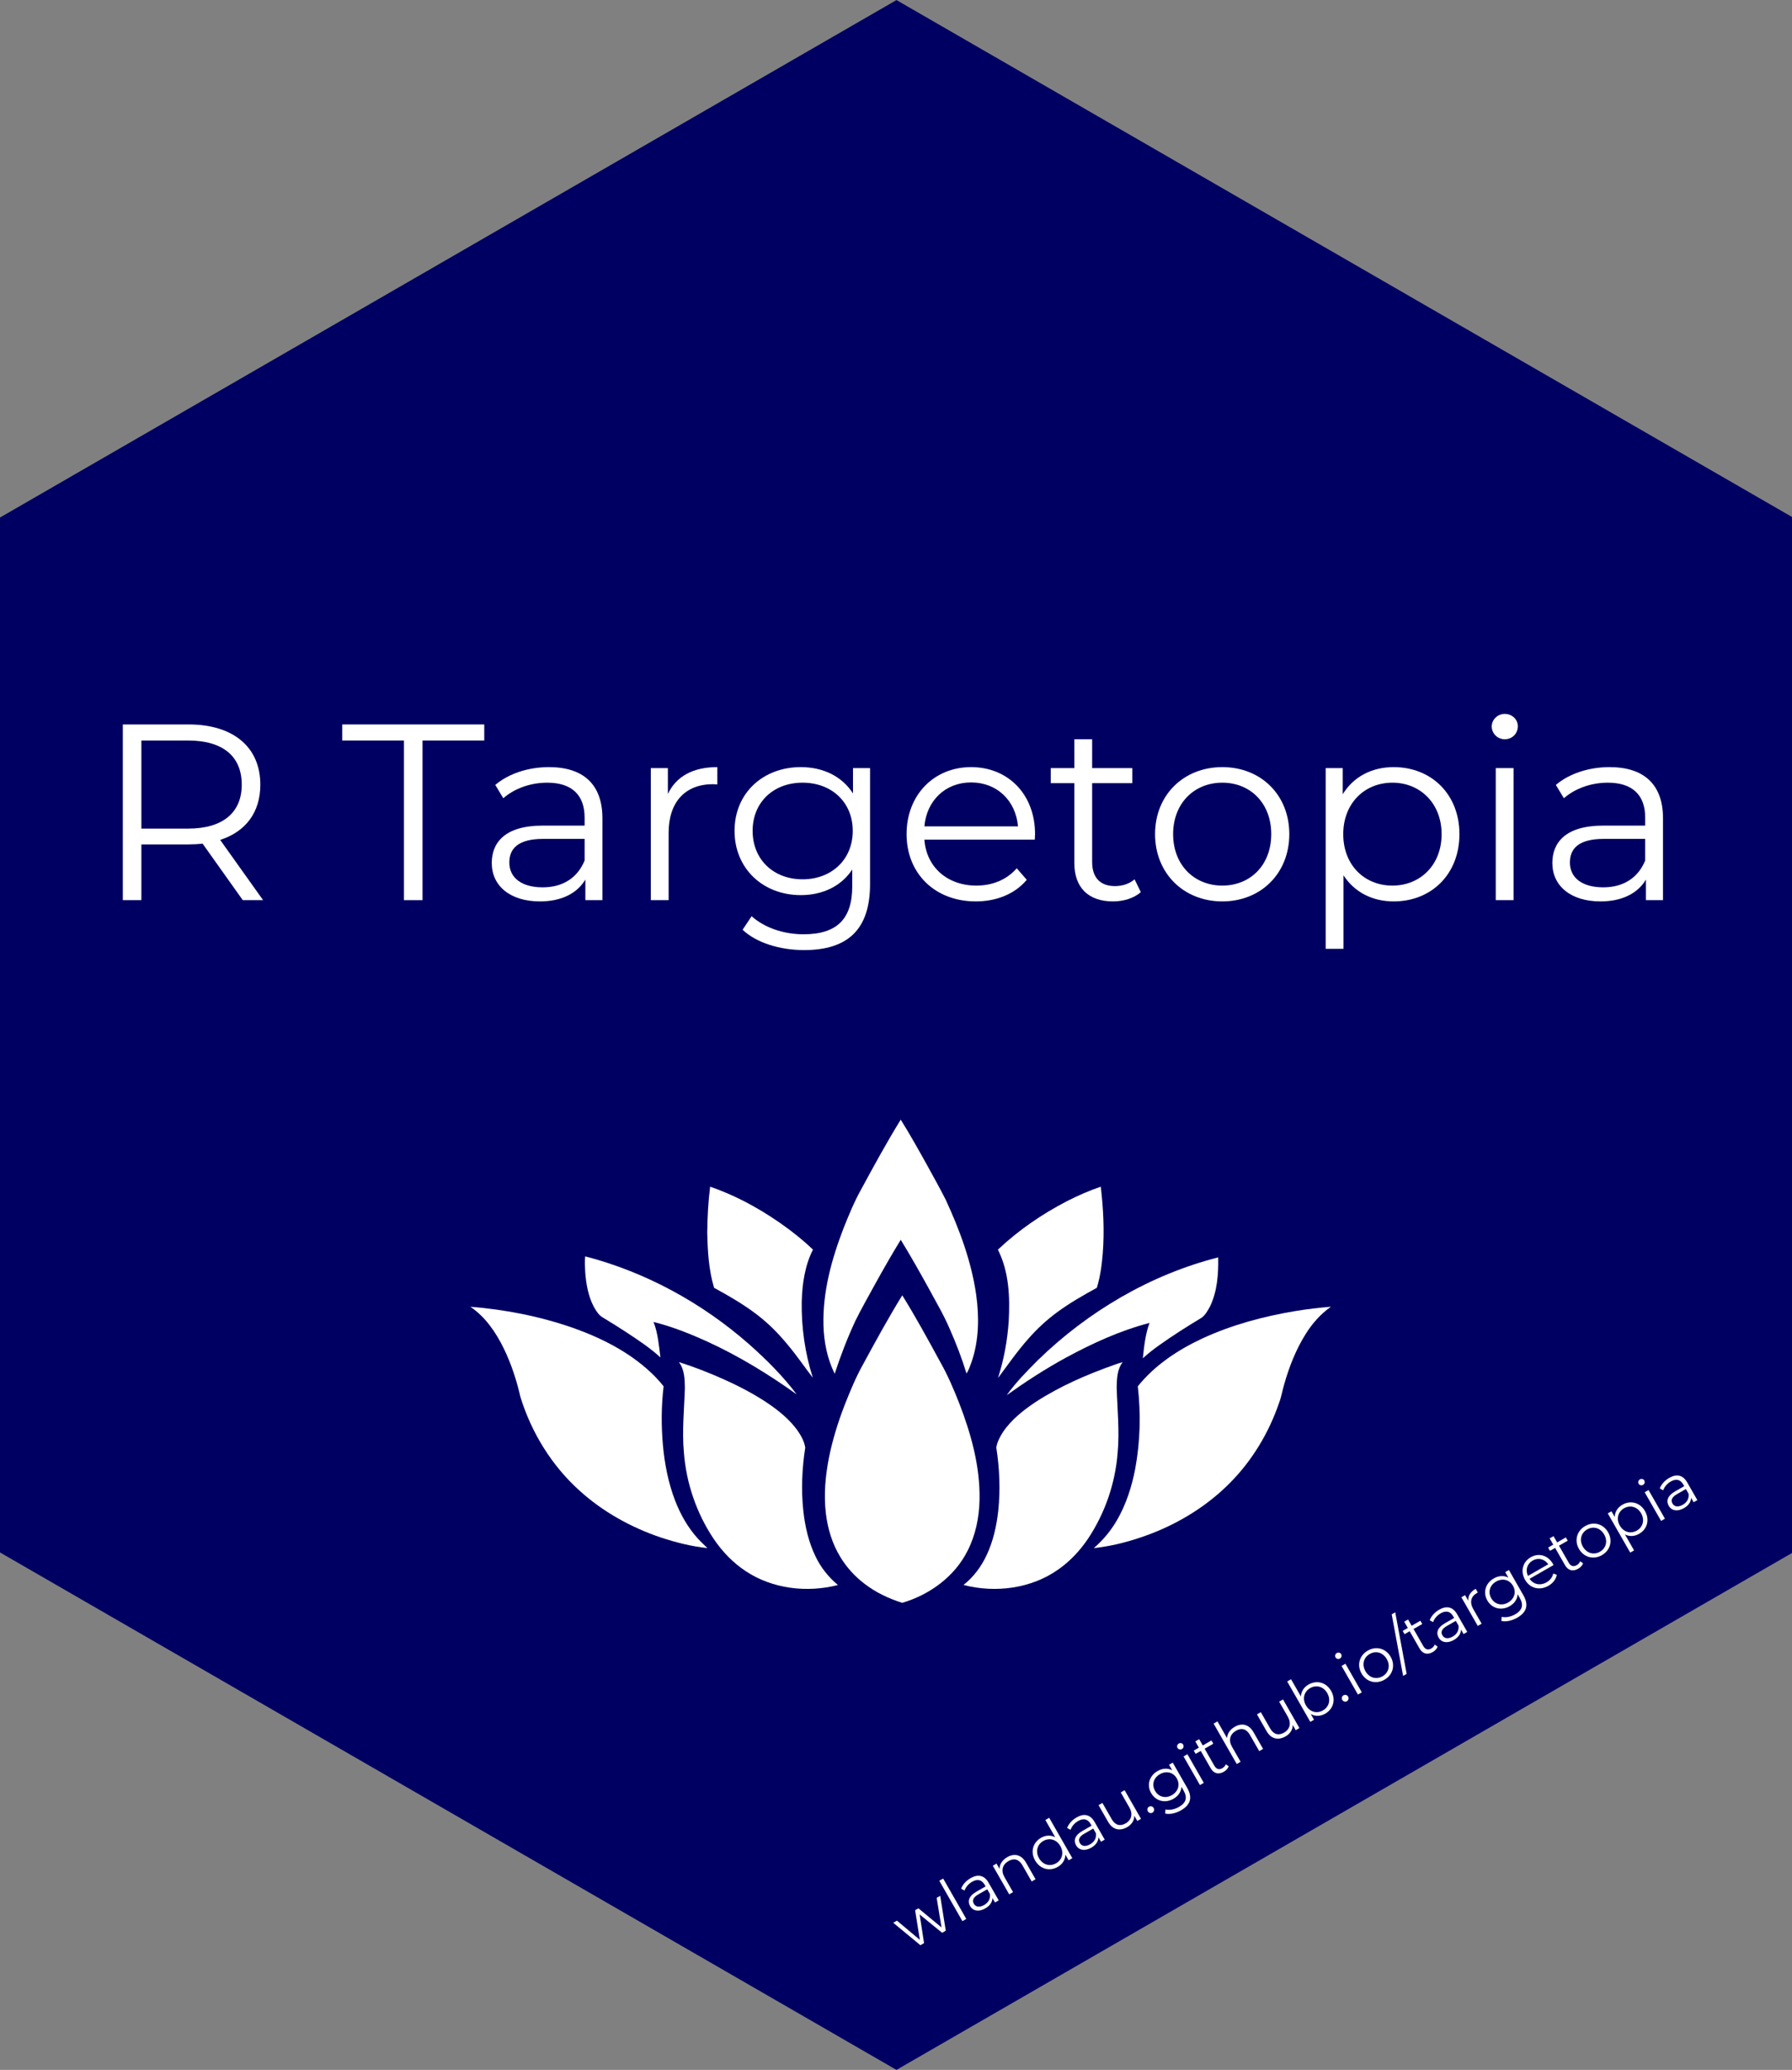 <?xml version="1.0" encoding="UTF-8" standalone="no"?>
<svg
   xmlns:sketchjs="https://sketch.io/dtd/"
   xmlns:dc="http://purl.org/dc/elements/1.1/"
   xmlns:cc="http://creativecommons.org/ns#"
   xmlns:rdf="http://www.w3.org/1999/02/22-rdf-syntax-ns#"
   xmlns:svg="http://www.w3.org/2000/svg"
   xmlns="http://www.w3.org/2000/svg"
   xmlns:sodipodi="http://sodipodi.sourceforge.net/DTD/sodipodi-0.dtd"
   xmlns:inkscape="http://www.inkscape.org/namespaces/inkscape"
   inkscape:export-ydpi="38"
   inkscape:export-xdpi="38"
   inkscape:export-filename="logo-hexbin.png"
   sodipodi:docname="logo.svg"
   inkscape:version="1.1-dev (48d18c81, 2020-07-08)"
   id="svg2"
   sketchjs:version="5.1.37"
   viewBox="463.36 86 457.047 527.768"
   height="527.768"
   width="457.047"
   sketchjs:metadata="eyJ0aXRsZSI6IkxvZ29NYWtyIiwiZGVzY3JpcHRpb24iOiJtYWRlIHdpdGggaHR0cDovL2xvZ29tYWtyLmNvbSIsIm1ldGFkYXRhIjp7InVzZXJBZ2VudCI6eyJ1c2VyQWdlbnQiOiJNb3ppbGxhLzUuMCAoWDExOyBVYnVudHU7IExpbnV4IHg4Nl82NDsgcnY6NTYuMCkgR2Vja28vMjAxMDAxMDEgRmlyZWZveC81Ni4wIiwiZWRnZSI6ZmFsc2UsImZpcmVmb3giOnRydWUsImllIjpmYWxzZSwib3BlcmEiOmZhbHNlLCJjaHJvbWUiOmZhbHNlLCJzYWZhcmkiOmZhbHNlLCJibGFja2JlcnJ5IjpmYWxzZSwibWFjIjpmYWxzZSwid2luZG93cyI6ZmFsc2UsImxpbnV4Ijp0cnVlLCJhbmRyb2lkIjpmYWxzZSwiaW9zIjpmYWxzZSwiX21vYmlsZSI6ZmFsc2UsImNvcmRvdmEiOmZhbHNlLCJwaGFudG9tIjpmYWxzZSwiY2hyb21lQXBwIjpmYWxzZSwibm9kZSI6ZmFsc2UsIm5vZGV3ZWJraXQiOmZhbHNlLCJsYW5nIjoiZW4tdXMiLCJoaXN0b3J5Ijp0cnVlLCJjaG9vc2VFbnRyeSI6ZmFsc2UsImNhbnZhcyI6dHJ1ZSwiY3NzQmFja2dyb3VuZEJsZW5kTW9kZSI6ImJhY2tncm91bmRCbGVuZE1vZGUiLCJjc3NCYWNrZ3JvdW5kQ2xpcCI6ImJhY2tncm91bmRDbGlwIiwiY3NzRmlsdGVyIjoiZmlsdGVyIiwiY3NzVGV4dEZpbGxDb2xvciI6IndlYmtpdFRleHRGaWxsQ29sb3IiLCJjc3NUcmFuc2Zvcm0iOiJ0cmFuc2Zvcm0iLCJjc3NUcmFuc2Zvcm1PcmlnaW4iOiJ0cmFuc2Zvcm1PcmlnaW4iLCJjdHhfaW1hZ2VTbW9vdGhpbmciOnRydWUsImN0eF9saW5lRGFzaCI6dHJ1ZSwiY3R4X2JsaXAiOnRydWUsImdjbyI6eyJzb3VyY2Utb3ZlciI6dHJ1ZSwic291cmNlLWluIjp0cnVlLCJzb3VyY2Utb3V0Ijp0cnVlLCJzb3VyY2UtYXRvcCI6dHJ1ZSwiZGVzdGluYXRpb24tb3ZlciI6dHJ1ZSwiZGVzdGluYXRpb24taW4iOnRydWUsImRlc3RpbmF0aW9uLW91dCI6dHJ1ZSwiZGVzdGluYXRpb24tYXRvcCI6dHJ1ZSwibGlnaHRlciI6dHJ1ZSwiY29weSI6dHJ1ZSwieG9yIjp0cnVlLCJfX2NvbXBvc2l0ZSI6dHJ1ZSwibm9ybWFsIjp0cnVlLCJtdWx0aXBseSI6dHJ1ZSwic2NyZWVuIjp0cnVlLCJvdmVybGF5Ijp0cnVlLCJkYXJrZW4iOnRydWUsImxpZ2h0ZW4iOnRydWUsImNvbG9yLWRvZGdlIjp0cnVlLCJjb2xvci1idXJuIjp0cnVlLCJoYXJkLWxpZ2h0Ijp0cnVlLCJzb2Z0LWxpZ2h0Ijp0cnVlLCJkaWZmZXJlbmNlIjp0cnVlLCJleGNsdXNpb24iOnRydWUsImh1ZSI6dHJ1ZSwic2F0dXJhdGlvbiI6dHJ1ZSwiY29sb3IiOnRydWUsImx1bWlub3NpdHkiOnRydWUsIl9fYmxlbmQiOnRydWV9LCJfcGl4ZWxSYXRpbyI6MSwicGl4ZWxSYXRpbyI6MSwiaWRiIjp0cnVlLCJpbmNvZ25pdG8iOmZhbHNlLCJpb19ibG9iIjp0cnVlLCJpZGJfYmxvYiI6dHJ1ZSwiY2xpcGJvYXJkIjp0cnVlfX0sImNsaXBQYXRoIjp7ImVuYWJsZWQiOnRydWV9LCJleHBvcnREUEkiOjcyLCJleHBvcnRGb3JtYXQiOiJwbmciLCJleHBvcnRRdWFsaXR5IjowLjk1LCJzY2FsZSI6MSwidW5pdHMiOiIlIiwid2lkdGgiOjEwMCwiaGVpZ2h0IjoxMDAsInBhZ2VzIjp7Imxlbmd0aCI6MSwiZGF0YSI6W3sid2lkdGgiOjEwMCwiaGVpZ2h0IjoxMDB9XX19"
   version="1.1">
  <rect x="463.36" y="86" width="457.047" height="527.768" fill="#808080" stroke="none"/>
  <defs
     id="defs23">
    <marker
       inkscape:isstock="true"
       style="overflow:visible"
       id="marker1205"
       refX="0.0"
       refY="0.0"
       orient="auto"
       inkscape:stockid="TriangleOutL">
      <path
         transform="scale(0.8)"
         style="fill-rule:evenodd;stroke:#ffffff;stroke-width:1pt;stroke-opacity:1;fill:#ffffff;fill-opacity:1"
         d="M 5.77,0.0 L -2.88,5.0 L -2.88,-5.0 L 5.77,0.0 z "
         id="path1203" />
    </marker>
    <marker
       inkscape:isstock="true"
       style="overflow:visible"
       id="TriangleOutL"
       refX="0.0"
       refY="0.0"
       orient="auto"
       inkscape:stockid="TriangleOutL">
      <path
         transform="scale(0.8)"
         style="fill-rule:evenodd;stroke:#ffffff;stroke-width:1pt;stroke-opacity:1;fill:#ffffff;fill-opacity:1"
         d="M 5.77,0.0 L -2.88,5.0 L -2.88,-5.0 L 5.77,0.0 z "
         id="path1065" />
    </marker>
    <marker
       inkscape:isstock="true"
       style="overflow:visible;"
       id="marker1281"
       refX="0.0"
       refY="0.0"
       orient="auto"
       inkscape:stockid="Arrow2Lend">
      <path
         transform="scale(1.1) rotate(180) translate(1,0)"
         d="M 8.719,4.034 L -2.207,0.016 L 8.719,-4.002 C 6.973,-1.63 6.983,1.616 8.719,4.034 z "
         style="fill-rule:evenodd;stroke-width:0.625;stroke-linejoin:round;stroke:#ffffff;stroke-opacity:1;fill:#ffffff;fill-opacity:1"
         id="path1279" />
    </marker>
    <marker
       inkscape:isstock="true"
       style="overflow:visible;"
       id="Arrow2Lend"
       refX="0.0"
       refY="0.0"
       orient="auto"
       inkscape:stockid="Arrow2Lend">
      <path
         transform="scale(1.1) rotate(180) translate(1,0)"
         d="M 8.719,4.034 L -2.207,0.016 L 8.719,-4.002 C 6.973,-1.63 6.983,1.616 8.719,4.034 z "
         style="fill-rule:evenodd;stroke-width:0.625;stroke-linejoin:round;stroke:#ffffff;stroke-opacity:1;fill:#ffffff;fill-opacity:1"
         id="path1020" />
    </marker>
    <marker
       inkscape:isstock="true"
       style="overflow:visible;"
       id="marker1255"
       refX="0.0"
       refY="0.0"
       orient="auto"
       inkscape:stockid="Arrow2Send">
      <path
         transform="scale(0.3) rotate(180) translate(-2.3,0)"
         d="M 8.719,4.034 L -2.207,0.016 L 8.719,-4.002 C 6.973,-1.63 6.983,1.616 8.719,4.034 z "
         style="fill-rule:evenodd;stroke-width:0.625;stroke-linejoin:round;stroke:#ffffff;stroke-opacity:1;fill:#ffffff;fill-opacity:1"
         id="path1253" />
    </marker>
    <marker
       inkscape:isstock="true"
       style="overflow:visible;"
       id="marker1233"
       refX="0.0"
       refY="0.0"
       orient="auto"
       inkscape:stockid="Arrow2Send">
      <path
         transform="scale(0.3) rotate(180) translate(-2.3,0)"
         d="M 8.719,4.034 L -2.207,0.016 L 8.719,-4.002 C 6.973,-1.63 6.983,1.616 8.719,4.034 z "
         style="fill-rule:evenodd;stroke-width:0.625;stroke-linejoin:round;stroke:#ffffff;stroke-opacity:1;fill:#ffffff;fill-opacity:1"
         id="path1231" />
    </marker>
    <marker
       inkscape:isstock="true"
       style="overflow:visible;"
       id="marker1217"
       refX="0.0"
       refY="0.0"
       orient="auto"
       inkscape:stockid="Arrow1Send">
      <path
         transform="scale(0.2) rotate(180) translate(6,0)"
         style="fill-rule:evenodd;stroke:#ffffff;stroke-width:1pt;stroke-opacity:1;fill:#ffffff;fill-opacity:1"
         d="M 0.0,0.0 L 5.0,-5.0 L -12.5,0.0 L 5.0,5.0 L 0.0,0.0 z "
         id="path1215" />
    </marker>
    <marker
       inkscape:isstock="true"
       style="overflow:visible;"
       id="Arrow2Send"
       refX="0.0"
       refY="0.0"
       orient="auto"
       inkscape:stockid="Arrow2Send">
      <path
         transform="scale(0.3) rotate(180) translate(-2.3,0)"
         d="M 8.719,4.034 L -2.207,0.016 L 8.719,-4.002 C 6.973,-1.63 6.983,1.616 8.719,4.034 z "
         style="fill-rule:evenodd;stroke-width:0.625;stroke-linejoin:round;stroke:#ffffff;stroke-opacity:1;fill:#ffffff;fill-opacity:1"
         id="path940" />
    </marker>
    <marker
       inkscape:isstock="true"
       style="overflow:visible;"
       id="Arrow1Send"
       refX="0.0"
       refY="0.0"
       orient="auto"
       inkscape:stockid="Arrow1Send">
      <path
         transform="scale(0.2) rotate(180) translate(6,0)"
         style="fill-rule:evenodd;stroke:#ffffff;stroke-width:1pt;stroke-opacity:1;fill:#ffffff;fill-opacity:1"
         d="M 0.0,0.0 L 5.0,-5.0 L -12.5,0.0 L 5.0,5.0 L 0.0,0.0 z "
         id="path922" />
    </marker>
    <marker
       inkscape:isstock="true"
       style="overflow:visible;"
       id="Arrow1Lend"
       refX="0.0"
       refY="0.0"
       orient="auto"
       inkscape:stockid="Arrow1Lend">
      <path
         transform="scale(0.8) rotate(180) translate(12.5,0)"
         style="fill-rule:evenodd;stroke:#ffffff;stroke-width:1pt;stroke-opacity:1;fill:#ffffff;fill-opacity:1"
         d="M 0.0,0.0 L 5.0,-5.0 L -12.5,0.0 L 5.0,5.0 L 0.0,0.0 z "
         id="path910" />
    </marker>
    <inkscape:perspective
       id="perspective4668"
       inkscape:persp3d-origin="230.26268 : 204.61832 : 1"
       inkscape:vp_z="458.78623 : 292.57966 : 1"
       inkscape:vp_y="0 : 1000 : 0"
       inkscape:vp_x="1.7391305 : 292.57966 : 1"
       sodipodi:type="inkscape:persp3d" />
  </defs>
  <sodipodi:namedview
     inkscape:snap-text-baseline="false"
     showguides="false"
     inkscape:current-layer="svg2"
     inkscape:window-maximized="0"
     inkscape:window-y="126"
     inkscape:window-x="30"
     inkscape:cy="281.90184"
     inkscape:cx="333.12883"
     inkscape:zoom="1.63"
     showgrid="false"
     id="namedview21"
     inkscape:window-height="1035"
     inkscape:window-width="1920"
     inkscape:pageshadow="2"
     inkscape:pageopacity="0"
     guidetolerance="10"
     gridtolerance="10"
     objecttolerance="10"
     borderopacity="1"
     bordercolor="#666666"
     pagecolor="#ffffff" />
  <path
     inkscape:connector-curvature="0"
     id="path4525"
     d="M 582.419,531.484 473.569,469.296 l 0.215,-125.401 0.215,-125.401 109.119,-62.353 109.119,-62.353 5.6,3.174 c 3.08,1.746 52.214,29.816 109.186,62.38 l 103.585,59.206 v 125.34 125.34 l -108.635,62.218 c -59.749,34.22 -109.101,62.22 -109.67,62.224 -0.569,0.003 -50.017,-27.979 -109.885,-62.183 z"
     style="fill-opacity:1;stroke:#1c366b;stroke-width:1.028;stroke-opacity:1;opacity:1;fill-rule:nonzero;fill:#000062;stroke-miterlimit:4;stroke-dasharray:none" />
  <g
     id="g94" />
  <path
     inkscape:connector-curvature="0"
     style="fill:#000062;fill-opacity:1"
     id="path4"
     d="m 692.005,107.168 210.353,121.378 0,242.694 -210.353,121.378 -210.353,-121.378 0,-242.694 z m 0,-21.15 -228.645,131.937 0,263.877 228.645,131.937 228.645,-131.937 0,-263.877 z" />
  <path
     transform="translate(463.36,86)"
     inkscape:connector-curvature="0"
     id="path4533"
     d="M 126.01,447.081 C 69.576,414.516 22.215,387.092 20.761,386.14 l -2.642,-1.731 V 263.677 142.945 L 122.848,82.533 C 180.448,49.307 228.08,22.121 228.696,22.121 c 0.616,0 48.213,27.171 105.772,60.379 l 104.652,60.379 -0.006,121.037 -0.006,121.037 -99.662,57.5 c -54.814,31.625 -102.175,58.926 -105.245,60.668 l -5.583,3.168 z m 112.175,51.339 c 1.064,-0.569 1.934,-1.979 1.934,-3.132 0,-1.632 -2.318,-6.518 -4.581,-9.657 -0.701,-0.972 -6.419,3.15 -6.419,4.627 0,2.759 2.9,6.189 5.307,6.276 1.206,0.043 1.631,0.306 0.943,0.583 -1.525,0.615 -1.66,2.338 -0.184,2.338 0.586,0 1.936,-0.466 3,-1.035 z m 4.899,-7.215 c -0.019,-0.688 -0.679,-2.375 -1.465,-3.75 -1.704,-2.981 -1.838,-4 -0.526,-4 0.536,0 1.672,1.35 2.526,3 1.711,3.309 3.572,3.785 5.857,1.5 0.825,-0.825 1.994,-1.5 2.597,-1.5 0.699,0 0.544,-1.07 -0.429,-2.95 -1.927,-3.727 -1.928,-5.05 -0.004,-5.05 0.837,0 2.034,1.125 2.661,2.5 1.007,2.211 3.818,3.569 3.818,1.844 0,-1.131 -5.058,-7.344 -5.979,-7.344 -0.483,0 -1.541,0.663 -2.352,1.474 -1.299,1.299 -1.542,1.299 -2.04,0 -0.839,-2.186 -2.868,-1.805 -2.166,0.407 0.716,2.256 -2.365,3.876 -3.617,1.902 -0.79,-1.246 -1.039,-0.821 -1.252,2.134 -0.142,1.979 -2.593,2.608 -2.593,0.665 0,-0.871 -0.45,-1.583 -1,-1.583 -1.602,0 -1.185,1.664 1.75,6.985 2.68,4.859 4.286,6.294 4.215,3.765 z m 20.393,-11.25 c 0.825,-0.825 2.011,-1.5 2.635,-1.5 0.662,0 0.198,-1.669 -1.113,-4 -2.707,-4.816 -5.855,-5.786 -3.406,-1.05 1.915,3.704 1.929,5.05 0.051,5.05 -0.811,0 -2.18,-1.365 -3.043,-3.033 -0.863,-1.668 -2,-2.766 -2.528,-2.439 -1.05,0.649 0.274,3.793 2.829,6.722 1.866,2.139 2.642,2.182 4.574,0.25 z m 8.689,-4.5 c 0.486,0 1.351,-0.874 1.923,-1.943 2.087,-3.899 -3.325,-10.101 -6.256,-7.17 -0.781,0.781 -1.567,0.65 -2.8,-0.466 -2.961,-2.68 -2.806,-0.131 0.329,5.386 2.048,3.604 3.482,5.129 4.468,4.75 0.799,-0.307 1.85,-0.557 2.336,-0.557 z m 7.103,-5.5 c 0,-0.522 -0.484,-1.111 -1.075,-1.308 -0.591,-0.197 -1.075,0.392 -1.075,1.308 0,0.917 0.484,1.505 1.075,1.308 0.591,-0.197 1.075,-0.786 1.075,-1.308 z m 7.407,-2.918 c 2.396,-1.752 1.334,-3.129 -1.318,-1.71 -1.37,0.733 -2.268,0.698 -3.086,-0.119 -1.651,-1.651 -1.424,-4.753 0.347,-4.753 0.825,0 1.5,-0.45 1.5,-1 0,-2.084 -4.073,-0.933 -5.163,1.459 -0.897,1.969 -0.789,2.965 0.544,5 1.868,2.85 4.294,3.23 7.176,1.123 z m 8.255,-6.389 c 0.57,-3.807 -1.598,-6.343 -5.129,-6.001 -2.761,0.267 -3.224,0.727 -3.49,3.462 -0.226,2.325 0.264,3.554 1.865,4.675 2.725,1.909 6.318,0.772 6.753,-2.136 z m 3.713,-4.143 c -0.839,-1.623 -1.526,-3.423 -1.526,-4 0,-2.153 2.559,-0.932 4.241,2.021 2.238,3.933 4.33,2.933 2.256,-1.078 -2.794,-5.403 -0.729,-7.303 2.266,-2.084 1.265,2.204 2.284,2.835 4.203,2.603 1.394,-0.168 2.484,-0.69 2.422,-1.159 -0.668,-5.097 -2.848,-13.353 -3.525,-13.353 -1.156,0 -1.08,2.678 0.206,7.31 1.447,5.209 0.622,6.901 -1.434,2.94 -1.84,-3.546 -5.931,-4.529 -7.021,-1.687 -0.33,0.86 -1.017,1.306 -1.526,0.991 -0.51,-0.315 -1.606,0.107 -2.436,0.937 -0.83,0.83 -2.005,1.509 -2.61,1.509 -0.606,0 -0.075,1.797 1.179,3.992 2.731,4.782 5.727,5.74 3.306,1.057 z m 20.474,-10.705 c 0,-2.545 0.078,-2.584 1.901,-0.935 2.72,2.462 3.585,0.397 2.082,-4.971 -1.287,-4.598 -3.634,-5.171 -2.489,-0.607 0.643,2.564 0.617,2.579 -1.356,0.793 -2.459,-2.225 -4.148,-1.414 -3.387,1.626 0.544,2.172 0.495,2.189 -1.425,0.497 -3.409,-3.005 -3.532,-0.556 -0.147,2.936 3.887,4.01 4.821,4.138 4.821,0.661 z m 10,-3.96 c 0,-1.868 -5.539,-10.385 -6.754,-10.385 -1.065,0 -0.729,1.226 1.302,4.75 1.506,2.612 2.925,5.088 3.154,5.5 0.5,0.9 2.298,1.006 2.298,0.135 z m 6.742,-3.158 2.242,-1.728 -1.977,-3.25 c -2.178,-3.579 -5.836,-4.366 -8.027,-1.726 -1.534,1.848 -0.431,3.327 1.237,1.659 0.651,-0.651 1.868,-1.183 2.706,-1.183 1.064,0 0.853,0.469 -0.7,1.557 -2.482,1.738 -2.816,3.45 -1.023,5.243 1.613,1.613 2.875,1.483 5.542,-0.572 z m 4.783,-6.178 c -1.927,-3.727 -1.928,-5.05 -0.004,-5.05 0.837,0 2.034,1.125 2.661,2.5 0.626,1.375 1.753,2.5 2.504,2.5 1.131,0 1.115,-0.484 -0.095,-2.823 -0.803,-1.553 -2.107,-3.36 -2.899,-4.017 -1.501,-1.246 -4.693,-0.602 -4.693,0.947 0,0.491 -0.704,0.893 -1.564,0.893 -1.305,0 -1.191,0.663 0.684,4 2.707,4.816 5.855,5.786 3.406,1.05 z m 12.485,-4.059 2.316,-2.009 -2.595,-4.718 c -2.72,-4.946 -5.442,-7.087 -4.518,-3.554 0.329,1.257 -0.163,2.402 -1.348,3.142 -2.433,1.52 -2.374,4.639 0.135,7.148 2.493,2.493 3.127,2.492 6.01,-0.009 z m 8.898,-4.887 2.408,-1.851 -2.226,-3.126 c -1.393,-1.957 -3.09,-3.126 -4.536,-3.126 -2.598,0 -5.235,2.461 -3.672,3.427 0.539,0.333 1.262,0.148 1.608,-0.411 0.345,-0.559 1.377,-1.016 2.292,-1.016 1.312,0 1.194,0.329 -0.559,1.557 -2.482,1.738 -2.816,3.45 -1.023,5.243 1.633,1.633 2.875,1.482 5.708,-0.696 z m 8.598,-4.7 2.436,-1.596 -1.992,-3.904 c -2.003,-3.927 -3.951,-5.141 -3.951,-2.463 0,0.793 0.45,1.719 1,2.059 1.483,0.916 1.212,4.5 -0.339,4.5 -0.737,0 -1.852,-1.125 -2.479,-2.5 -1.222,-2.681 -3.182,-3.38 -3.182,-1.135 0,1.697 3.802,6.635 5.108,6.635 0.529,0 2.059,-0.718 3.399,-1.596 z m 5.191,-3.654 c -0.285,-1.238 -0.803,-3.825 -1.15,-5.75 l -0.631,-3.5 2.946,3.348 c 2.237,2.543 3.449,3.188 5.041,2.683 2.611,-0.829 2.798,-2.947 0.201,-2.268 -2.11,0.552 -4.832,-3.695 -3.068,-4.786 1.876,-1.16 0.921,-2.143 -2.081,-2.143 -2.125,0 -2.889,0.402 -2.531,1.333 0.281,0.733 0.113,1.333 -0.374,1.333 -0.487,0 -1.086,-0.562 -1.332,-1.25 -1.032,-2.889 -1.772,0.366 -0.886,3.899 0.531,2.118 1.244,5.088 1.585,6.601 0.341,1.512 1.11,2.75 1.709,2.75 0.617,0 0.864,-0.976 0.57,-2.25 z m 13.739,-7.279 c 1.85,-1.4 1.862,-1.621 0.266,-4.968 -1.835,-3.849 -5.411,-4.765 -7.723,-1.979 -1.534,1.848 -0.431,3.327 1.237,1.659 1.931,-1.931 3.239,-1.344 1.438,0.645 -4.053,4.479 -0.089,8.327 4.782,4.643 z m 5.563,-3.15 c 0,-0.373 -0.536,-2.162 -1.192,-3.975 -1.596,-4.413 -0.398,-5.275 2.693,-1.939 1.852,1.998 3.116,2.557 4.76,2.105 2.169,-0.596 2.179,-0.568 0.312,0.926 -2.539,2.031 -1.257,3.195 1.923,1.746 3.122,-1.423 3.215,-4.147 0.316,-9.305 -2.364,-4.206 -4.744,-4.499 -7.832,-0.965 -0.836,0.957 -1.961,1.608 -2.5,1.447 -0.539,-0.161 -1.813,0.337 -2.831,1.107 -1.789,1.353 -1.775,1.536 0.434,5.466 2.04,3.629 3.917,5.252 3.917,3.387 z m 16.453,-9.482 c 1.401,-0.638 2.547,-1.763 2.547,-2.5 0,-1.568 -1.606,-1.786 -2.5,-0.339 -0.34,0.55 -1.379,0.986 -2.309,0.968 -1.498,-0.028 -1.476,-0.195 0.201,-1.464 1.04,-0.788 2.39,-1.6 3,-1.806 1.823,-0.614 -1.358,-3.699 -3.814,-3.699 -4.586,0 -6.046,4.532 -2.578,8 2.35,2.35 2.192,2.325 5.453,0.839 z m -178.692,-4.143 2.739,-2.737 0.314,-17.48 0.314,-17.48 h -2.564 c -1.654,0 -2.564,0.552 -2.564,1.557 0,1.409 -0.211,1.409 -2.223,0 -2.866,-2.007 -10.692,-2.005 -13.561,0.004 -1.226,0.858 -2.901,2.861 -3.723,4.45 -1.983,3.835 -1.907,13.316 0.141,17.632 2.826,5.955 10.16,8.066 16.547,4.763 l 3.082,-1.594 -0.71,2.844 c -1.197,4.796 -3.338,6.344 -8.775,6.344 -2.701,0 -5.781,-0.466 -6.845,-1.035 -1.71,-0.915 -1.934,-0.692 -1.934,1.927 0,3.608 1.208,4.05 10.261,3.759 5.88,-0.189 7.118,-0.574 9.5,-2.954 z m 189.739,-2.08 c 5.194,-2.982 5.41,-5.883 0.5,-6.698 -3.476,-0.577 -3.483,-0.589 -1,-1.65 2.188,-0.935 2.28,-1.157 0.737,-1.78 -2.169,-0.876 -4.737,1.095 -4.737,3.634 0,1.865 0.895,2.271 4.25,1.93 2.806,-0.285 1.978,1.31 -1.603,3.088 -3.156,1.567 -3.359,1.551 -4.558,-0.368 -0.9,-1.44 -0.948,-2.314 -0.172,-3.09 1.754,-1.754 1.268,-2.349 -1.918,-2.349 -2.242,0 -3,0.463 -3,1.833 0,1.008 0.338,1.836 0.75,1.84 0.412,0.003 1.517,1.353 2.453,3 2.025,3.559 3.031,3.633 8.297,0.611 z m -248.459,-7.154 c 1.776,-1.607 1.959,-1.618 1.959,-0.118 0,1.172 0.875,1.655 3,1.655 h 3 v -7.951 c 0,-17.29 -2.821,-22.049 -13.07,-22.049 -7.833,0 -10.93,1.268 -10.93,4.475 0,2.823 0.301,2.969 3.068,1.488 1.065,-0.57 4.044,-1.079 6.619,-1.131 3.713,-0.074 5.058,0.37 6.497,2.147 2.795,3.451 2.259,4.02 -3.784,4.02 -9.423,0 -14.401,3.742 -14.401,10.825 0,3.272 2.407,6.973 5.357,8.237 3.16,1.354 10.434,0.437 12.684,-1.599 z m 92.209,1.484 c 3.09,-0.858 3.75,-1.494 3.75,-3.611 0,-2.203 -0.321,-2.471 -2.25,-1.879 -9.395,2.884 -15.581,1.335 -17.582,-4.404 l -1.064,-3.053 h 10.948 10.948 v -4.05 c 0,-8.463 -4.654,-12.95 -13.43,-12.95 -4.701,0 -6.003,0.442 -8.96,3.038 -5.394,4.736 -6.651,14.41 -2.807,21.594 2.897,5.414 11.779,7.723 20.447,5.316 z m 48.202,-0.363 c 3.889,-1.625 5.548,-4.161 5.548,-8.48 0,-3.811 -3.112,-6.811 -8.457,-8.156 -6.647,-1.672 -8.543,-2.772 -8.543,-4.959 0,-3.207 4.653,-4.22 12.25,-2.666 3.518,0.719 3.75,0.616 3.75,-1.672 0,-3.066 -1.551,-3.652 -9.659,-3.652 -5.846,0 -6.787,0.292 -9.418,2.923 -5.7,5.7 -2.91,11.333 7.211,14.556 6.638,2.114 8.257,4.139 5.738,7.175 -1.318,1.588 -8.236,1.482 -13.702,-0.209 -2.108,-0.652 -2.298,-0.447 -2,2.162 0.261,2.284 0.953,3.015 3.33,3.519 5.263,1.117 10.465,0.914 13.952,-0.542 z m -162.452,-2.027 c 0,-2.159 -0.494,-2.478 -4.25,-2.75 l -4.25,-0.307 -0.286,-9.75 -0.286,-9.75 h 4.536 c 4.172,0 4.536,-0.201 4.536,-2.5 0,-2.296 -0.367,-2.5 -4.5,-2.5 h -4.5 v -4 c 0,-3.778 -0.167,-4 -3,-4 -2.833,0 -3,0.222 -3,4 0,3.333 -0.333,4 -2,4 -1.467,0 -2,0.667 -2,2.5 0,1.833 0.533,2.5 2,2.5 1.867,0 2,0.667 2,10.045 0,9.332 0.174,10.22 2.455,12.5 1.957,1.957 3.476,2.455 7.5,2.455 4.683,0 5.045,-0.175 5.045,-2.442 z m 44.159,-7.955 c 0.403,-12.298 1.665,-14.602 7.996,-14.602 3.435,0 3.845,-0.267 3.845,-2.5 0,-2.225 -0.415,-2.5 -3.777,-2.5 -2.078,0 -4.778,0.701 -6,1.557 -2.012,1.409 -2.223,1.409 -2.223,0 0,-1.063 -0.951,-1.557 -3,-1.557 h -3 v 15 15 h 2.909 2.909 z m 97.841,7.952 c 0,-2.208 -0.461,-2.475 -4.75,-2.75 l -4.75,-0.305 -0.286,-9.75 -0.286,-9.75 h 5.036 c 4.705,0 5.036,-0.164 5.036,-2.5 0,-2.333 -0.333,-2.5 -5,-2.5 h -5 v -4 c 0,-3.778 -0.167,-4 -3,-4 -2.833,0 -3,0.222 -3,4 0,2.889 -0.417,4 -1.5,4 -0.933,0 -1.5,0.944 -1.5,2.5 0,1.484 0.573,2.5 1.409,2.5 1.102,0 1.483,2.309 1.75,10.59 0.313,9.712 0.537,10.748 2.702,12.5 1.671,1.352 3.936,1.91 7.75,1.91 5.05,0 5.389,-0.154 5.389,-2.445 z"
     style="fill:none;fill-opacity:0" />
  <g
     transform="translate(-2)"
     id="g962">
    <g
       aria-label="R Targetopia"
       id="text4180"
       style="font-style:normal;font-weight:normal;font-size:64px;line-height:0%;font-family:sans-serif;letter-spacing:0px;word-spacing:0px;fill:#000000;fill-opacity:1;stroke:none;stroke-width:1px;stroke-linecap:butt;stroke-linejoin:miter;stroke-opacity:1">
      <path
         d="m 532.46,315.515 -10.944,-15.36 c 6.528,-2.112 10.24,-7.04 10.24,-14.08 0,-9.6 -6.912,-15.36 -18.304,-15.36 h -16.768 v 44.8 h 4.736 v -14.208 h 12.032 c 1.28,0 2.432,-0.064 3.584,-0.192 l 10.24,14.4 z m -19.136,-18.24 h -11.904 v -22.464 h 11.904 c 8.96,0 13.696,4.096 13.696,11.264 0,7.04 -4.736,11.2 -13.696,11.2 z"
         style="font-style:normal;font-variant:normal;font-weight:normal;font-stretch:normal;font-size:64px;line-height:1.25;font-family:Montserrat;-inkscape-font-specification:'Montserrat, Normal';font-variant-ligatures:normal;font-variant-caps:normal;font-variant-numeric:normal;font-feature-settings:normal;text-align:start;writing-mode:lr-tb;text-anchor:start;fill:#ffffff;fill-opacity:1;stroke-width:1px"
         id="path927" />
      <path
         d="m 568.388,315.515 h 4.736 v -40.704 h 15.744 v -4.096 h -36.224 v 4.096 h 15.744 z"
         style="font-style:normal;font-variant:normal;font-weight:normal;font-stretch:normal;font-size:64px;line-height:1.25;font-family:Montserrat;-inkscape-font-specification:'Montserrat, Normal';font-variant-ligatures:normal;font-variant-caps:normal;font-variant-numeric:normal;font-feature-settings:normal;text-align:start;writing-mode:lr-tb;text-anchor:start;fill:#ffffff;fill-opacity:1;stroke-width:1px"
         id="path929" />
      <path
         d="m 605.375,281.595 c -5.312,0 -10.304,1.664 -13.696,4.544 l 2.048,3.392 c 2.752,-2.432 6.848,-3.968 11.2,-3.968 6.272,0 9.536,3.136 9.536,8.896 v 2.048 h -10.688 c -9.664,0 -12.992,4.352 -12.992,9.536 0,5.824 4.672,9.792 12.288,9.792 5.568,0 9.536,-2.112 11.584,-5.568 v 5.248 h 4.352 v -20.864 c 0,-8.704 -4.928,-13.056 -13.632,-13.056 z m -1.6,30.656 c -5.376,0 -8.512,-2.432 -8.512,-6.336 0,-3.456 2.112,-6.016 8.64,-6.016 h 10.56 v 5.504 c -1.792,4.416 -5.568,6.848 -10.688,6.848 z"
         style="font-style:normal;font-variant:normal;font-weight:normal;font-stretch:normal;font-size:64px;line-height:1.25;font-family:Montserrat;-inkscape-font-specification:'Montserrat, Normal';font-variant-ligatures:normal;font-variant-caps:normal;font-variant-numeric:normal;font-feature-settings:normal;text-align:start;writing-mode:lr-tb;text-anchor:start;fill:#ffffff;fill-opacity:1;stroke-width:1px"
         id="path931" />
      <path
         d="m 635.701,288.443 v -6.592 h -4.352 v 33.664 h 4.544 v -17.152 c 0,-7.936 4.288,-12.416 11.328,-12.416 0.32,0 0.704,0.064 1.088,0.064 v -4.416 c -6.208,0 -10.496,2.368 -12.608,6.848 z"
         style="font-style:normal;font-variant:normal;font-weight:normal;font-stretch:normal;font-size:64px;line-height:1.25;font-family:Montserrat;-inkscape-font-specification:'Montserrat, Normal';font-variant-ligatures:normal;font-variant-caps:normal;font-variant-numeric:normal;font-feature-settings:normal;text-align:start;writing-mode:lr-tb;text-anchor:start;fill:#ffffff;fill-opacity:1;stroke-width:1px"
         id="path933" />
      <path
         d="m 682.915,281.851 v 6.464 c -2.816,-4.416 -7.68,-6.72 -13.312,-6.72 -9.6,0 -16.896,6.592 -16.896,16.256 0,9.664 7.296,16.384 16.896,16.384 5.504,0 10.304,-2.24 13.12,-6.528 v 4.288 c 0,8.32 -3.904,12.224 -12.416,12.224 -5.184,0 -10.048,-1.728 -13.248,-4.608 l -2.304,3.456 c 3.52,3.328 9.536,5.184 15.68,5.184 11.136,0 16.832,-5.248 16.832,-16.832 v -29.568 z m -12.864,28.352 c -7.424,0 -12.736,-5.056 -12.736,-12.352 0,-7.296 5.312,-12.288 12.736,-12.288 7.424,0 12.8,4.992 12.8,12.288 0,7.296 -5.376,12.352 -12.8,12.352 z"
         style="font-style:normal;font-variant:normal;font-weight:normal;font-stretch:normal;font-size:64px;line-height:1.25;font-family:Montserrat;-inkscape-font-specification:'Montserrat, Normal';font-variant-ligatures:normal;font-variant-caps:normal;font-variant-numeric:normal;font-feature-settings:normal;text-align:start;writing-mode:lr-tb;text-anchor:start;fill:#ffffff;fill-opacity:1;stroke-width:1px"
         id="path935" />
      <path
         d="m 729.35,298.683 c 0,-10.112 -6.848,-17.088 -16.32,-17.088 -9.472,0 -16.448,7.104 -16.448,17.088 0,9.984 7.168,17.152 17.664,17.152 5.312,0 9.984,-1.92 12.992,-5.504 l -2.56,-2.944 c -2.56,2.944 -6.208,4.416 -10.304,4.416 -7.36,0 -12.736,-4.672 -13.248,-11.712 h 28.16 c 0,-0.512 0.064,-1.024 0.064,-1.408 z m -16.32,-13.184 c 6.592,0 11.392,4.608 11.968,11.2 h -23.872 c 0.576,-6.592 5.376,-11.2 11.904,-11.2 z"
         style="font-style:normal;font-variant:normal;font-weight:normal;font-stretch:normal;font-size:64px;line-height:1.25;font-family:Montserrat;-inkscape-font-specification:'Montserrat, Normal';font-variant-ligatures:normal;font-variant-caps:normal;font-variant-numeric:normal;font-feature-settings:normal;text-align:start;writing-mode:lr-tb;text-anchor:start;fill:#ffffff;fill-opacity:1;stroke-width:1px"
         id="path937" />
      <path
         d="m 754.727,310.203 c -1.28,1.152 -3.136,1.728 -4.992,1.728 -3.776,0 -5.824,-2.176 -5.824,-6.144 v -20.096 h 10.24 v -3.84 h -10.24 v -7.36 h -4.544 v 7.36 h -6.016 v 3.84 h 6.016 v 20.352 c 0,6.208 3.52,9.792 9.856,9.792 2.624,0 5.312,-0.768 7.104,-2.368 z"
         style="font-style:normal;font-variant:normal;font-weight:normal;font-stretch:normal;font-size:64px;line-height:1.25;font-family:Montserrat;-inkscape-font-specification:'Montserrat, Normal';font-variant-ligatures:normal;font-variant-caps:normal;font-variant-numeric:normal;font-feature-settings:normal;text-align:start;writing-mode:lr-tb;text-anchor:start;fill:#ffffff;fill-opacity:1;stroke-width:1px"
         id="path939" />
      <path
         d="m 777.109,315.835 c 9.856,0 17.088,-7.168 17.088,-17.152 0,-9.984 -7.232,-17.088 -17.088,-17.088 -9.856,0 -17.152,7.104 -17.152,17.088 0,9.984 7.296,17.152 17.152,17.152 z m 0,-4.032 c -7.168,0 -12.544,-5.248 -12.544,-13.12 0,-7.872 5.376,-13.12 12.544,-13.12 7.168,0 12.48,5.248 12.48,13.12 0,7.872 -5.312,13.12 -12.48,13.12 z"
         style="font-style:normal;font-variant:normal;font-weight:normal;font-stretch:normal;font-size:64px;line-height:1.25;font-family:Montserrat;-inkscape-font-specification:'Montserrat, Normal';font-variant-ligatures:normal;font-variant-caps:normal;font-variant-numeric:normal;font-feature-settings:normal;text-align:start;writing-mode:lr-tb;text-anchor:start;fill:#ffffff;fill-opacity:1;stroke-width:1px"
         id="path941" />
      <path
         d="m 820.818,281.595 c -5.568,0 -10.24,2.432 -12.992,6.912 v -6.656 h -4.352 v 46.08 h 4.544 v -18.752 c 2.816,4.352 7.424,6.656 12.8,6.656 9.6,0 16.768,-6.912 16.768,-17.152 0,-10.176 -7.168,-17.088 -16.768,-17.088 z m -0.32,30.208 c -7.168,0 -12.544,-5.248 -12.544,-13.12 0,-7.808 5.376,-13.12 12.544,-13.12 7.104,0 12.544,5.312 12.544,13.12 0,7.872 -5.44,13.12 -12.544,13.12 z"
         style="font-style:normal;font-variant:normal;font-weight:normal;font-stretch:normal;font-size:64px;line-height:1.25;font-family:Montserrat;-inkscape-font-specification:'Montserrat, Normal';font-variant-ligatures:normal;font-variant-caps:normal;font-variant-numeric:normal;font-feature-settings:normal;text-align:start;writing-mode:lr-tb;text-anchor:start;fill:#ffffff;fill-opacity:1;stroke-width:1px"
         id="path943" />
      <path
         d="m 849.153,274.491 c 1.92,0 3.328,-1.472 3.328,-3.328 0,-1.728 -1.472,-3.136 -3.328,-3.136 -1.856,0 -3.328,1.472 -3.328,3.2 0,1.792 1.472,3.264 3.328,3.264 z m -2.304,41.024 h 4.544 v -33.664 h -4.544 z"
         style="font-style:normal;font-variant:normal;font-weight:normal;font-stretch:normal;font-size:64px;line-height:1.25;font-family:Montserrat;-inkscape-font-specification:'Montserrat, Normal';font-variant-ligatures:normal;font-variant-caps:normal;font-variant-numeric:normal;font-feature-settings:normal;text-align:start;writing-mode:lr-tb;text-anchor:start;fill:#ffffff;fill-opacity:1;stroke-width:1px"
         id="path945" />
      <path
         d="m 875.875,281.595 c -5.312,0 -10.304,1.664 -13.696,4.544 l 2.048,3.392 c 2.752,-2.432 6.848,-3.968 11.2,-3.968 6.272,0 9.536,3.136 9.536,8.896 v 2.048 h -10.688 c -9.664,0 -12.992,4.352 -12.992,9.536 0,5.824 4.672,9.792 12.288,9.792 5.568,0 9.536,-2.112 11.584,-5.568 v 5.248 h 4.352 v -20.864 c 0,-8.704 -4.928,-13.056 -13.632,-13.056 z m -1.6,30.656 c -5.376,0 -8.512,-2.432 -8.512,-6.336 0,-3.456 2.112,-6.016 8.64,-6.016 h 10.56 v 5.504 c -1.792,4.416 -5.568,6.848 -10.688,6.848 z"
         style="font-style:normal;font-variant:normal;font-weight:normal;font-stretch:normal;font-size:64px;line-height:1.25;font-family:Montserrat;-inkscape-font-specification:'Montserrat, Normal';font-variant-ligatures:normal;font-variant-caps:normal;font-variant-numeric:normal;font-feature-settings:normal;text-align:start;writing-mode:lr-tb;text-anchor:start;fill:#ffffff;fill-opacity:1;stroke-width:1px"
         id="path947" />
    </g>
  </g>
  <g
     id="g1050">
    <g
       aria-label="wlandau.github.io/targetopia"
       transform="rotate(-29.801)"
       id="text4241"
       style="font-style:normal;font-weight:normal;line-height:0%;font-family:sans-serif;letter-spacing:0px;word-spacing:0px;fill:#000000;fill-opacity:1;stroke:none;stroke-width:1px;stroke-linecap:butt;stroke-linejoin:miter;stroke-opacity:1">
      <path
         d="m 326.148,843.556 -2.672,7.152 -2.688,-7.152 h -0.976 l -2.704,7.152 -2.64,-7.152 h -1.088 l 3.168,8.416 h 1.072 l 2.656,-6.896 2.656,6.896 h 1.072 l 3.184,-8.416 z"
         style="font-style:normal;font-variant:normal;font-weight:normal;font-stretch:normal;font-size:16px;line-height:1.25;font-family:Montserrat;-inkscape-font-specification:Montserrat;fill:#ffffff"
         id="path964" />
      <path
         d="m 328.898,851.972 h 1.136 v -11.872 h -1.136 z"
         style="font-style:normal;font-variant:normal;font-weight:normal;font-stretch:normal;font-size:16px;line-height:1.25;font-family:Montserrat;-inkscape-font-specification:Montserrat;fill:#ffffff"
         id="path966" />
      <path
         d="m 336.155,843.492 c -1.328,0 -2.576,0.416 -3.424,1.136 l 0.512,0.848 c 0.688,-0.608 1.712,-0.992 2.8,-0.992 1.568,0 2.384,0.784 2.384,2.224 v 0.512 h -2.672 c -2.416,0 -3.248,1.088 -3.248,2.384 0,1.456 1.168,2.448 3.072,2.448 1.392,0 2.384,-0.528 2.896,-1.392 v 1.312 h 1.088 v -5.216 c 0,-2.176 -1.232,-3.264 -3.408,-3.264 z m -0.4,7.664 c -1.344,0 -2.128,-0.608 -2.128,-1.584 0,-0.864 0.528,-1.504 2.16,-1.504 h 2.64 v 1.376 c -0.448,1.104 -1.392,1.712 -2.672,1.712 z"
         style="font-style:normal;font-variant:normal;font-weight:normal;font-stretch:normal;font-size:16px;line-height:1.25;font-family:Montserrat;-inkscape-font-specification:Montserrat;fill:#ffffff"
         id="path968" />
      <path
         d="m 346.936,843.492 c -1.456,0 -2.592,0.592 -3.2,1.616 v -1.552 h -1.088 v 8.416 h 1.136 v -4.416 c 0,-1.92 1.136,-3.04 2.944,-3.04 1.6,0 2.528,0.912 2.528,2.688 v 4.768 h 1.136 v -4.88 c 0,-2.416 -1.408,-3.6 -3.456,-3.6 z"
         style="font-style:normal;font-variant:normal;font-weight:normal;font-stretch:normal;font-size:16px;line-height:1.25;font-family:Montserrat;-inkscape-font-specification:Montserrat;fill:#ffffff"
         id="path970" />
      <path
         d="m 360.067,840.1 v 5.056 c -0.704,-1.088 -1.856,-1.664 -3.2,-1.664 -2.4,0 -4.192,1.728 -4.192,4.272 0,2.544 1.792,4.288 4.192,4.288 1.392,0 2.56,-0.608 3.248,-1.744 v 1.664 h 1.088 v -11.872 z m -3.104,10.944 c -1.792,0 -3.136,-1.312 -3.136,-3.28 0,-1.968 1.344,-3.28 3.136,-3.28 1.776,0 3.12,1.312 3.12,3.28 0,1.968 -1.344,3.28 -3.12,3.28 z"
         style="font-style:normal;font-variant:normal;font-weight:normal;font-stretch:normal;font-size:16px;line-height:1.25;font-family:Montserrat;-inkscape-font-specification:Montserrat;fill:#ffffff"
         id="path972" />
      <path
         d="m 367.311,843.492 c -1.328,0 -2.576,0.416 -3.424,1.136 l 0.512,0.848 c 0.688,-0.608 1.712,-0.992 2.8,-0.992 1.568,0 2.384,0.784 2.384,2.224 v 0.512 h -2.672 c -2.416,0 -3.248,1.088 -3.248,2.384 0,1.456 1.168,2.448 3.072,2.448 1.392,0 2.384,-0.528 2.896,-1.392 v 1.312 h 1.088 v -5.216 c 0,-2.176 -1.232,-3.264 -3.408,-3.264 z m -0.4,7.664 c -1.344,0 -2.128,-0.608 -2.128,-1.584 0,-0.864 0.528,-1.504 2.16,-1.504 h 2.64 v 1.376 c -0.448,1.104 -1.392,1.712 -2.672,1.712 z"
         style="font-style:normal;font-variant:normal;font-weight:normal;font-stretch:normal;font-size:16px;line-height:1.25;font-family:Montserrat;-inkscape-font-specification:Montserrat;fill:#ffffff"
         id="path974" />
      <path
         d="m 380.253,843.556 v 4.416 c 0,1.92 -1.104,3.056 -2.864,3.056 -1.6,0 -2.528,-0.912 -2.528,-2.704 v -4.768 h -1.136 v 4.88 c 0,2.416 1.408,3.616 3.552,3.616 1.344,0 2.432,-0.592 3.024,-1.616 v 1.536 h 1.088 v -8.416 z"
         style="font-style:normal;font-variant:normal;font-weight:normal;font-stretch:normal;font-size:16px;line-height:1.25;font-family:Montserrat;-inkscape-font-specification:Montserrat;fill:#ffffff"
         id="path976" />
      <path
         d="m 384.698,852.052 c 0.464,0 0.864,-0.384 0.864,-0.88 0,-0.496 -0.4,-0.864 -0.864,-0.864 -0.464,0 -0.848,0.368 -0.848,0.864 0,0.496 0.384,0.88 0.848,0.88 z"
         style="font-style:normal;font-variant:normal;font-weight:normal;font-stretch:normal;font-size:16px;line-height:1.25;font-family:Montserrat;-inkscape-font-specification:Montserrat;fill:#ffffff"
         id="path978" />
      <path
         d="m 394.446,843.556 v 1.616 c -0.704,-1.104 -1.92,-1.68 -3.328,-1.68 -2.4,0 -4.224,1.648 -4.224,4.064 0,2.416 1.824,4.096 4.224,4.096 1.376,0 2.576,-0.56 3.28,-1.632 v 1.072 c 0,2.08 -0.976,3.056 -3.104,3.056 -1.296,0 -2.512,-0.432 -3.312,-1.152 l -0.576,0.864 c 0.88,0.832 2.384,1.296 3.92,1.296 2.784,0 4.208,-1.312 4.208,-4.208 v -7.392 z m -3.216,7.088 c -1.856,0 -3.184,-1.264 -3.184,-3.088 0,-1.824 1.328,-3.072 3.184,-3.072 1.856,0 3.2,1.248 3.2,3.072 0,1.824 -1.344,3.088 -3.2,3.088 z"
         style="font-style:normal;font-variant:normal;font-weight:normal;font-stretch:normal;font-size:16px;line-height:1.25;font-family:Montserrat;-inkscape-font-specification:Montserrat;fill:#ffffff"
         id="path980" />
      <path
         d="m 399.287,841.716 c 0.48,0 0.832,-0.368 0.832,-0.832 0,-0.432 -0.368,-0.784 -0.832,-0.784 -0.464,0 -0.832,0.368 -0.832,0.8 0,0.448 0.368,0.816 0.832,0.816 z m -0.576,10.256 h 1.136 v -8.416 h -1.136 z"
         style="font-style:normal;font-variant:normal;font-weight:normal;font-stretch:normal;font-size:16px;line-height:1.25;font-family:Montserrat;-inkscape-font-specification:Montserrat;fill:#ffffff"
         id="path982" />
      <path
         d="m 407.055,850.644 c -0.32,0.288 -0.784,0.432 -1.248,0.432 -0.944,0 -1.456,-0.544 -1.456,-1.536 v -5.024 h 2.56 v -0.96 h -2.56 v -1.84 h -1.136 v 1.84 h -1.504 v 0.96 h 1.504 v 5.088 c 0,1.552 0.88,2.448 2.464,2.448 0.656,0 1.328,-0.192 1.776,-0.592 z"
         style="font-style:normal;font-variant:normal;font-weight:normal;font-stretch:normal;font-size:16px;line-height:1.25;font-family:Montserrat;-inkscape-font-specification:Montserrat;fill:#ffffff"
         id="path984" />
      <path
         d="m 413.811,843.492 c -1.424,0 -2.528,0.56 -3.152,1.536 v -4.928 h -1.136 v 11.872 h 1.136 v -4.416 c 0,-1.92 1.136,-3.04 2.944,-3.04 1.6,0 2.528,0.912 2.528,2.688 v 4.768 h 1.136 v -4.88 c 0,-2.416 -1.408,-3.6 -3.456,-3.6 z"
         style="font-style:normal;font-variant:normal;font-weight:normal;font-stretch:normal;font-size:16px;line-height:1.25;font-family:Montserrat;-inkscape-font-specification:Montserrat;fill:#ffffff"
         id="path986" />
      <path
         d="m 426.815,843.556 v 4.416 c 0,1.92 -1.104,3.056 -2.864,3.056 -1.6,0 -2.528,-0.912 -2.528,-2.704 v -4.768 h -1.136 v 4.88 c 0,2.416 1.408,3.616 3.552,3.616 1.344,0 2.432,-0.592 3.024,-1.616 v 1.536 h 1.088 v -8.416 z"
         style="font-style:normal;font-variant:normal;font-weight:normal;font-stretch:normal;font-size:16px;line-height:1.25;font-family:Montserrat;-inkscape-font-specification:Montserrat;fill:#ffffff"
         id="path988" />
      <path
         d="m 435.484,843.492 c -1.344,0 -2.496,0.576 -3.2,1.664 v -5.056 h -1.136 v 11.872 h 1.088 v -1.664 c 0.688,1.136 1.856,1.744 3.248,1.744 2.4,0 4.192,-1.744 4.192,-4.288 0,-2.544 -1.792,-4.272 -4.192,-4.272 z m -0.08,7.552 c -1.792,0 -3.136,-1.312 -3.136,-3.28 0,-1.968 1.344,-3.28 3.136,-3.28 1.776,0 3.136,1.312 3.136,3.28 0,1.968 -1.36,3.28 -3.136,3.28 z"
         style="font-style:normal;font-variant:normal;font-weight:normal;font-stretch:normal;font-size:16px;line-height:1.25;font-family:Montserrat;-inkscape-font-specification:Montserrat;fill:#ffffff"
         id="path990" />
      <path
         d="m 441.854,852.052 c 0.464,0 0.864,-0.384 0.864,-0.88 0,-0.496 -0.4,-0.864 -0.864,-0.864 -0.464,0 -0.848,0.368 -0.848,0.864 0,0.496 0.384,0.88 0.848,0.88 z"
         style="font-style:normal;font-variant:normal;font-weight:normal;font-stretch:normal;font-size:16px;line-height:1.25;font-family:Montserrat;-inkscape-font-specification:Montserrat;fill:#ffffff"
         id="path992" />
      <path
         d="m 445.724,841.716 c 0.48,0 0.832,-0.368 0.832,-0.832 0,-0.432 -0.368,-0.784 -0.832,-0.784 -0.464,0 -0.832,0.368 -0.832,0.8 0,0.448 0.368,0.816 0.832,0.816 z m -0.576,10.256 h 1.136 v -8.416 h -1.136 z"
         style="font-style:normal;font-variant:normal;font-weight:normal;font-stretch:normal;font-size:16px;line-height:1.25;font-family:Montserrat;-inkscape-font-specification:Montserrat;fill:#ffffff"
         id="path994" />
      <path
         d="m 452.901,852.052 c 2.464,0 4.272,-1.792 4.272,-4.288 0,-2.496 -1.808,-4.272 -4.272,-4.272 -2.464,0 -4.288,1.776 -4.288,4.272 0,2.496 1.824,4.288 4.288,4.288 z m 0,-1.008 c -1.792,0 -3.136,-1.312 -3.136,-3.28 0,-1.968 1.344,-3.28 3.136,-3.28 1.792,0 3.12,1.312 3.12,3.28 0,1.968 -1.328,3.28 -3.12,3.28 z"
         style="font-style:normal;font-variant:normal;font-weight:normal;font-stretch:normal;font-size:16px;line-height:1.25;font-family:Montserrat;-inkscape-font-specification:Montserrat;fill:#ffffff"
         id="path996" />
      <path
         d="m 457.508,853.572 h 1.04 l 5.28,-15.072 h -1.04 z"
         style="font-style:normal;font-variant:normal;font-weight:normal;font-stretch:normal;font-size:16px;line-height:1.25;font-family:Montserrat;-inkscape-font-specification:Montserrat;fill:#ffffff"
         id="path998" />
      <path
         d="m 468.462,850.644 c -0.32,0.288 -0.784,0.432 -1.248,0.432 -0.944,0 -1.456,-0.544 -1.456,-1.536 v -5.024 h 2.56 v -0.96 h -2.56 v -1.84 h -1.136 v 1.84 h -1.504 v 0.96 h 1.504 v 5.088 c 0,1.552 0.88,2.448 2.464,2.448 0.656,0 1.328,-0.192 1.776,-0.592 z"
         style="font-style:normal;font-variant:normal;font-weight:normal;font-stretch:normal;font-size:16px;line-height:1.25;font-family:Montserrat;-inkscape-font-specification:Montserrat;fill:#ffffff"
         id="path1000" />
      <path
         d="m 473.874,843.492 c -1.328,0 -2.576,0.416 -3.424,1.136 l 0.512,0.848 c 0.688,-0.608 1.712,-0.992 2.8,-0.992 1.568,0 2.384,0.784 2.384,2.224 v 0.512 h -2.672 c -2.416,0 -3.248,1.088 -3.248,2.384 0,1.456 1.168,2.448 3.072,2.448 1.392,0 2.384,-0.528 2.896,-1.392 v 1.312 h 1.088 v -5.216 c 0,-2.176 -1.232,-3.264 -3.408,-3.264 z m -0.4,7.664 c -1.344,0 -2.128,-0.608 -2.128,-1.584 0,-0.864 0.528,-1.504 2.16,-1.504 h 2.64 v 1.376 c -0.448,1.104 -1.392,1.712 -2.672,1.712 z"
         style="font-style:normal;font-variant:normal;font-weight:normal;font-stretch:normal;font-size:16px;line-height:1.25;font-family:Montserrat;-inkscape-font-specification:Montserrat;fill:#ffffff"
         id="path1002" />
      <path
         d="m 481.455,845.204 v -1.648 h -1.088 v 8.416 h 1.136 v -4.288 c 0,-1.984 1.072,-3.104 2.832,-3.104 0.08,0 0.176,0.016 0.272,0.016 v -1.104 c -1.552,0 -2.624,0.592 -3.152,1.712 z"
         style="font-style:normal;font-variant:normal;font-weight:normal;font-stretch:normal;font-size:16px;line-height:1.25;font-family:Montserrat;-inkscape-font-specification:Montserrat;fill:#ffffff"
         id="path1004" />
      <path
         d="m 493.259,843.556 v 1.616 c -0.704,-1.104 -1.92,-1.68 -3.328,-1.68 -2.4,0 -4.224,1.648 -4.224,4.064 0,2.416 1.824,4.096 4.224,4.096 1.376,0 2.576,-0.56 3.28,-1.632 v 1.072 c 0,2.08 -0.976,3.056 -3.104,3.056 -1.296,0 -2.512,-0.432 -3.312,-1.152 l -0.576,0.864 c 0.88,0.832 2.384,1.296 3.92,1.296 2.784,0 4.208,-1.312 4.208,-4.208 v -7.392 z m -3.216,7.088 c -1.856,0 -3.184,-1.264 -3.184,-3.088 0,-1.824 1.328,-3.072 3.184,-3.072 1.856,0 3.2,1.248 3.2,3.072 0,1.824 -1.344,3.088 -3.2,3.088 z"
         style="font-style:normal;font-variant:normal;font-weight:normal;font-stretch:normal;font-size:16px;line-height:1.25;font-family:Montserrat;-inkscape-font-specification:Montserrat;fill:#ffffff"
         id="path1006" />
      <path
         d="m 504.867,847.764 c 0,-2.528 -1.712,-4.272 -4.08,-4.272 -2.368,0 -4.112,1.776 -4.112,4.272 0,2.496 1.792,4.288 4.416,4.288 1.328,0 2.496,-0.48 3.248,-1.376 l -0.64,-0.736 c -0.64,0.736 -1.552,1.104 -2.576,1.104 -1.84,0 -3.184,-1.168 -3.312,-2.928 h 7.04 c 0,-0.128 0.016,-0.256 0.016,-0.352 z m -4.08,-3.296 c 1.648,0 2.848,1.152 2.992,2.8 h -5.968 c 0.144,-1.648 1.344,-2.8 2.976,-2.8 z"
         style="font-style:normal;font-variant:normal;font-weight:normal;font-stretch:normal;font-size:16px;line-height:1.25;font-family:Montserrat;-inkscape-font-specification:Montserrat;fill:#ffffff"
         id="path1008" />
      <path
         d="m 511.212,850.644 c -0.32,0.288 -0.784,0.432 -1.248,0.432 -0.944,0 -1.456,-0.544 -1.456,-1.536 v -5.024 h 2.56 v -0.96 h -2.56 v -1.84 h -1.136 v 1.84 h -1.504 v 0.96 h 1.504 v 5.088 c 0,1.552 0.88,2.448 2.464,2.448 0.656,0 1.328,-0.192 1.776,-0.592 z"
         style="font-style:normal;font-variant:normal;font-weight:normal;font-stretch:normal;font-size:16px;line-height:1.25;font-family:Montserrat;-inkscape-font-specification:Montserrat;fill:#ffffff"
         id="path1010" />
      <path
         d="m 516.807,852.052 c 2.464,0 4.272,-1.792 4.272,-4.288 0,-2.496 -1.808,-4.272 -4.272,-4.272 -2.464,0 -4.288,1.776 -4.288,4.272 0,2.496 1.824,4.288 4.288,4.288 z m 0,-1.008 c -1.792,0 -3.136,-1.312 -3.136,-3.28 0,-1.968 1.344,-3.28 3.136,-3.28 1.792,0 3.12,1.312 3.12,3.28 0,1.968 -1.328,3.28 -3.12,3.28 z"
         style="font-style:normal;font-variant:normal;font-weight:normal;font-stretch:normal;font-size:16px;line-height:1.25;font-family:Montserrat;-inkscape-font-specification:Montserrat;fill:#ffffff"
         id="path1012" />
      <path
         d="m 527.734,843.492 c -1.392,0 -2.56,0.608 -3.248,1.728 v -1.664 h -1.088 v 11.52 h 1.136 v -4.688 c 0.704,1.088 1.856,1.664 3.2,1.664 2.4,0 4.192,-1.728 4.192,-4.288 0,-2.544 -1.792,-4.272 -4.192,-4.272 z m -0.08,7.552 c -1.792,0 -3.136,-1.312 -3.136,-3.28 0,-1.952 1.344,-3.28 3.136,-3.28 1.776,0 3.136,1.328 3.136,3.28 0,1.968 -1.36,3.28 -3.136,3.28 z"
         style="font-style:normal;font-variant:normal;font-weight:normal;font-stretch:normal;font-size:16px;line-height:1.25;font-family:Montserrat;-inkscape-font-specification:Montserrat;fill:#ffffff"
         id="path1014" />
      <path
         d="m 534.818,841.716 c 0.48,0 0.832,-0.368 0.832,-0.832 0,-0.432 -0.368,-0.784 -0.832,-0.784 -0.464,0 -0.832,0.368 -0.832,0.8 0,0.448 0.368,0.816 0.832,0.816 z m -0.576,10.256 h 1.136 v -8.416 h -1.136 z"
         style="font-style:normal;font-variant:normal;font-weight:normal;font-stretch:normal;font-size:16px;line-height:1.25;font-family:Montserrat;-inkscape-font-specification:Montserrat;fill:#ffffff"
         id="path1016" />
      <path
         d="m 541.499,843.492 c -1.328,0 -2.576,0.416 -3.424,1.136 l 0.512,0.848 c 0.688,-0.608 1.712,-0.992 2.8,-0.992 1.568,0 2.384,0.784 2.384,2.224 v 0.512 h -2.672 c -2.416,0 -3.248,1.088 -3.248,2.384 0,1.456 1.168,2.448 3.072,2.448 1.392,0 2.384,-0.528 2.896,-1.392 v 1.312 h 1.088 v -5.216 c 0,-2.176 -1.232,-3.264 -3.408,-3.264 z m -0.4,7.664 c -1.344,0 -2.128,-0.608 -2.128,-1.584 0,-0.864 0.528,-1.504 2.16,-1.504 h 2.64 v 1.376 c -0.448,1.104 -1.392,1.712 -2.672,1.712 z"
         style="font-style:normal;font-variant:normal;font-weight:normal;font-stretch:normal;font-size:16px;line-height:1.25;font-family:Montserrat;-inkscape-font-specification:Montserrat;fill:#ffffff"
         id="path1018" />
    </g>
  </g>
  <g
     transform="matrix(0.077,0,0,0.077,579.236,369.187)"
     style="fill:#ffffff;fill-opacity:1;stroke-width:12.988"
     id="g843">
    <path
       style="fill:#ffffff;fill-opacity:1;stroke-width:12.988"
       id="path823"
       d="m 1347.861,260.147 c 42.079,-77.595 84.399,-155.163 130.747,-230.302 30.392,48.536 58.276,98.567 86.186,148.571 21.053,38.477 42.613,76.714 62.492,115.859 46.375,100.115 85.306,204.979 101.156,314.647 10.353,73.912 9.419,151 -14.782,222.27 -5.15,13.235 -9.152,27.27 -17.157,39.171 -15.476,-50.725 -34.635,-100.249 -56.061,-148.705 -20.012,-46.856 -46.322,-90.562 -70.31,-135.417 -29.538,-53.393 -59.557,-106.572 -91.443,-158.578 -30.392,49.444 -59.023,99.955 -87.174,150.733 -21.346,39.304 -43.68,78.102 -63.372,118.26 -26.47,56.675 -48.803,115.191 -68.255,174.588 -24.655,-49.844 -35.755,-105.585 -37.223,-160.926 -2.775,-110.842 27.377,-219.495 66.948,-322.065 17.477,-43.52 35.302,-87.121 58.249,-128.106 z" />
    <path
       style="fill:#ffffff;fill-opacity:1;stroke-width:12.988"
       id="path825"
       d="m 847.286,251.822 c 94.218,32.501 181.899,82.264 261.655,141.741 27.404,20.893 54.247,42.586 78.982,66.628 -27.084,53.259 -35.569,113.697 -37.25,172.827 -1.307,85.039 10.967,170.372 36.769,251.462 -27.724,-35.755 -53.046,-73.485 -82.291,-108.093 -29.885,-36.529 -63.159,-70.443 -100.595,-99.261 -44.961,-34.875 -94.512,-63.185 -144.249,-90.536 -17.691,-59.37 -21.346,-121.755 -22.601,-183.314 0.534,-50.591 3.282,-101.209 9.579,-151.453 z" />
    <path
       style="fill:#ffffff;fill-opacity:1;stroke-width:12.988"
       id="path827"
       d="m 2030.335,299.158 c 35.915,-18.091 72.765,-34.501 110.895,-47.309 8.699,73.352 12.328,147.504 6.538,221.23 -3.122,38.29 -8.272,76.741 -19.585,113.59 -44.801,24.522 -89.308,49.925 -130.587,80.183 -35.142,25.669 -67.295,55.367 -95.952,88.134 -36.609,41.066 -67.989,86.374 -100.862,130.347 19.639,-60.998 31.246,-124.504 35.542,-188.41 4.403,-79.836 0.934,-163.968 -35.835,-236.652 68.229,-64.52 146.543,-118.046 229.848,-161.113 z" />
    <path
       style="fill:#ffffff;fill-opacity:1;stroke-width:12.988"
       id="path829"
       d="m 433.698,536.984 c -0.934,-18.171 -2.428,-36.423 -0.267,-54.513 201.004,52.192 387.759,154.602 543.482,291.513 56.942,50.538 111.322,104.624 157.11,165.595 C 1040.925,873.031 942.918,812.861 838.774,765.152 780.952,738.815 721.555,715.201 659.837,699.698 c 14.676,37.383 17.664,78.021 22.894,117.513 C 648.497,785.778 609.539,760.108 570.849,734.573 545.42,717.869 519.617,701.753 493.575,686.063 478.045,678.031 469.159,662.048 460.941,647.372 443.49,613.272 436.766,574.821 433.698,536.984 Z" />
    <path
       style="fill:#ffffff;fill-opacity:1;stroke-width:12.988"
       id="path831"
       d="m 1932.782,826.363 c 165.969,-161.406 372.416,-283.134 597.328,-340.477 1.147,55.235 -2.882,112.71 -27.35,163.168 -7.311,13.208 -14.942,27.27 -27.27,36.502 -48.35,29.165 -96.139,59.37 -142.141,92.19 -18.438,12.994 -36.049,27.163 -52.833,42.24 4.296,-39.438 8.299,-79.649 22.2,-117.059 -97.02,25.242 -188.836,67.322 -276.757,114.924 -68.095,37.089 -133.202,79.382 -196.281,124.37 30.099,-42.105 66.575,-79.302 103.104,-115.858 z" />
    <path
       style="fill:#ffffff;fill-opacity:1;stroke-width:12.988"
       id="path833"
       d="m 1354.212,839.464 c 41.732,-76.767 83.572,-153.561 129.52,-227.927 44.694,71.911 85.226,146.33 125.704,220.669 24.628,43.227 44.107,89.122 62.412,135.337 39.758,102.41 70.15,210.93 67.828,321.692 -1.254,58.009 -13.101,116.472 -39.731,168.344 -42.773,85.519 -125.891,145.637 -216.453,172.266 -44.107,-14.009 -86.694,-33.941 -123.57,-62.145 -32.367,-24.362 -60.251,-54.754 -81.223,-89.442 -27.03,-44.081 -42.266,-94.725 -48.163,-145.903 -7.044,-60.625 -1.548,-122.049 10.059,-181.739 11.874,-59.797 30.072,-118.18 51.979,-174.988 18.278,-46.375 37.25,-92.644 61.638,-136.164 z" />
    <path
       style="fill:#ffffff;fill-opacity:1;stroke-width:12.988"
       id="path835"
       d="m 53.17,649.4 c 116.418,9.206 232.063,32.1 342.344,70.79 93.017,33.194 183.42,79.089 255.838,147.238 15.076,14.035 28.951,29.351 41.892,45.361 -7.845,64.626 -8.058,130.106 -2.348,194.92 5.763,62.679 17.851,125.171 40.585,184.033 17.878,46.082 42.72,89.923 76.234,126.505 9.713,10.54 20.546,19.986 30.579,30.258 -52.566,-5.389 -104.091,-18.571 -154.228,-35.008 C 585.365,1380.144 492.214,1328.539 414.86,1258.416 322.563,1175.512 255.375,1066.164 218.845,947.878 206.411,893.124 188.774,839.385 164.385,788.739 138.236,735 103.307,683.448 53.17,649.4 Z" />
    <path
       style="fill:#ffffff;fill-opacity:1;stroke-width:12.988"
       id="path837"
       d="m 2785.628,663.649 c 39.091,-6.511 78.475,-11.207 117.992,-14.302 -34.474,24.041 -62.598,56.168 -84.665,91.817 -31.94,51.472 -54.22,108.413 -70.577,166.609 -5.844,19.452 -8.779,39.731 -16.143,58.756 -33.994,99.928 -89.735,192.786 -164.475,267.552 -72.765,73.192 -162.207,128.799 -258.212,166.156 -61.611,23.694 -125.918,41.225 -191.611,48.483 30.339,-25.963 56.221,-57.022 76.34,-91.55 30.792,-52.726 49.631,-111.642 61.105,-171.386 16.623,-89.815 18.918,-182.219 8.485,-272.915 56.541,-70.603 134.002,-121.382 215.306,-159.191 97.126,-44.668 201.244,-72.525 306.456,-90.029 z" />
    <path
       style="fill:#ffffff;fill-opacity:1;stroke-width:12.988"
       id="path839"
       d="m 743.836,832.607 c 51.445,16.25 101.769,36.076 151,58.169 52.486,23.721 103.797,50.564 151.186,83.438 33.648,23.508 65.587,50.485 89.922,83.812 12.114,17.371 23.214,36.663 26.416,57.822 -10.7,68.789 -13.795,139.019 -6.484,208.342 5.657,52.699 17.718,105.291 41.092,153.134 17.398,36.076 42.88,67.829 73.619,93.471 -102.276,26.363 -216.747,12.995 -305.575,-46.002 -42.293,-27.91 -77.941,-65.16 -106.172,-107.079 -56.595,-84.719 -90.696,-184.113 -98.407,-285.696 -6.591,-71.111 1.014,-142.355 3.202,-213.438 -0.374,-29.431 -1.201,-61.558 -19.799,-85.973 z" />
    <path
       style="fill:#ffffff;fill-opacity:1;stroke-width:12.988"
       id="path841"
       d="m 2185.578,841.839 c 9.312,-3.229 18.625,-6.644 28.231,-9.019 -18.304,23.375 -19.265,54.514 -19.905,82.905 1.948,72.071 9.926,144.249 3.255,216.347 -7.685,101.209 -41.626,200.257 -97.794,284.816 -26.443,39.331 -59.29,74.633 -98.167,101.983 -89.922,64.04 -208.982,79.222 -314.647,51.765 33.327,-26.416 59.343,-61.291 77.061,-99.795 21.373,-45.788 32.5,-95.713 37.997,-145.717 7.471,-69.696 4.323,-140.273 -6.431,-209.436 2.615,-18.411 11.954,-35.141 21.613,-50.725 28.071,-41.705 68.282,-73.405 109.748,-100.915 80.423,-52.059 168.957,-90.296 259.04,-122.209 z" />
  </g>
</svg>
